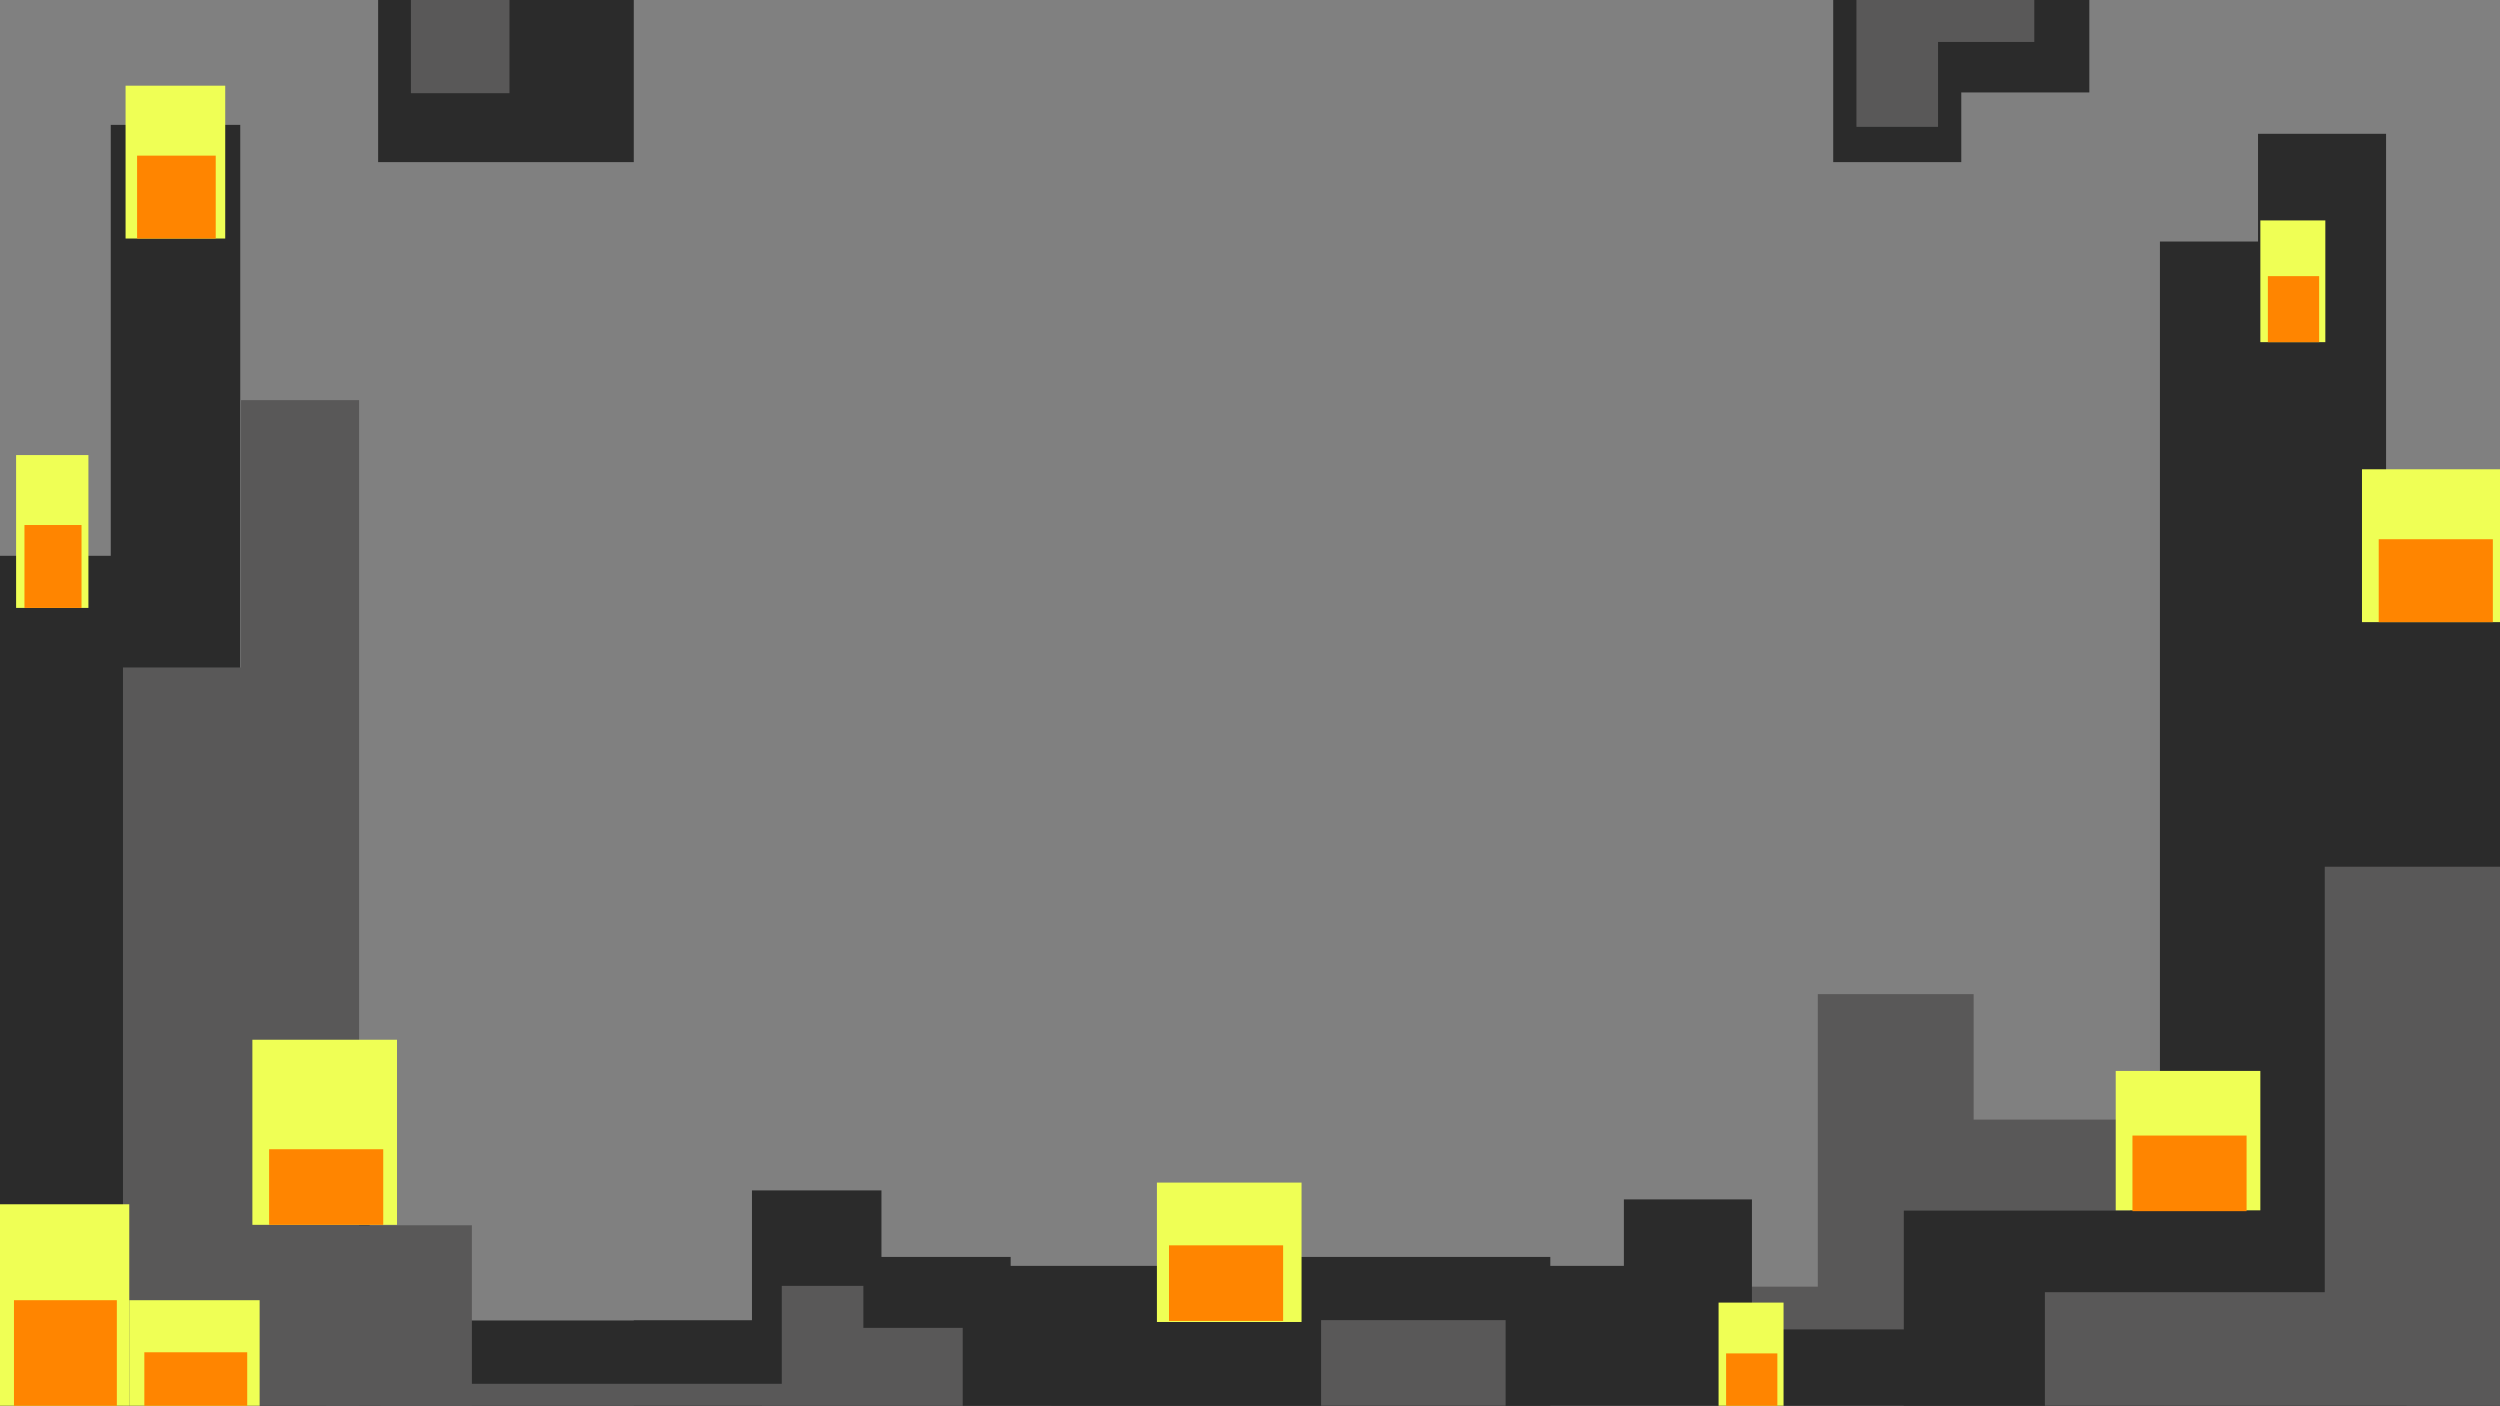 <svg id="Layer_1" data-name="Layer 1" xmlns="http://www.w3.org/2000/svg" viewBox="0 0 1920.7 1080"><rect x="0" y="0" width="1920.7" height="1080" fill="#808080" stroke="none"/><defs><style>.cls-1{fill:#595858;}.cls-2{fill:#2b2b2b;}.cls-3{fill:#efff55;}.cls-4{fill:#ff8500;}</style></defs><title>overlay-mountain-hills</title><polygon class="cls-1" points="1516.31 860.17 1516.31 763.77 1396.58 763.77 1396.58 988.52 807.66 988.52 807.66 1118.97 1396.58 1118.97 1478.22 1118.97 1516.31 1118.97 1662.12 1118.97 1662.12 860.17 1516.31 860.17"/><polygon class="cls-2" points="388.9 -7.7 388.53 -7.7 290.51 -7.7 290.51 124.55 388.53 124.55 388.9 124.55 486.92 124.55 486.92 -7.7 388.9 -7.7"/><polygon class="cls-2" points="1506.81 -7.7 1408.42 -7.7 1408.42 124.55 1506.81 124.55 1506.81 71.02 1605.2 71.02 1605.2 -7.7 1506.81 -7.7"/><rect class="cls-2" x="486.92" y="1014.48" width="98.39" height="71.8"/><polygon class="cls-2" points="1091.97 965.66 1091.6 965.66 992.49 965.66 992.49 1014.48 776.47 1014.48 776.47 965.66 677.21 965.66 677.21 914.58 577.72 914.58 577.72 1014.48 284.06 1014.48 284.06 914.58 184.58 914.58 184.58 95.94 85.09 95.94 85.09 427.02 -14.4 427.02 -14.4 1087.69 85.09 1087.69 184.58 1087.69 284.06 1087.69 284.06 1086.28 577.72 1086.28 676.98 1086.28 677.21 1086.28 776.47 1086.28 992.49 1086.28 1007.52 1086.28 1091.6 1086.28 1091.97 1086.28 1191.08 1086.28 1191.08 965.66 1091.97 965.66"/><polygon class="cls-2" points="837.41 972.53 837.79 972.53 935.8 972.53 935.8 1021.35 1149.43 1021.35 1149.43 972.53 1247.6 972.53 1247.6 921.46 1345.98 921.46 1345.98 1021.35 1636.4 1021.35 1636.4 921.46 1734.79 921.46 1734.79 102.81 1833.17 102.81 1833.17 433.89 1931.56 433.89 1931.56 1094.57 1833.17 1094.57 1734.79 1094.57 1636.4 1094.57 1636.4 1093.15 1345.98 1093.15 1247.82 1093.15 1247.6 1093.15 1149.43 1093.15 935.8 1093.15 920.93 1093.15 837.79 1093.15 837.41 1093.15 739.4 1093.15 739.4 972.53 837.41 972.53"/><rect class="cls-1" x="315.69" y="-8.29" width="75.73" height="79.89"/><rect class="cls-1" x="1014.97" y="1014.24" width="141.77" height="78.91"/><polygon class="cls-1" points="663.31 1020.17 663.31 987.91 600.63 987.91 600.63 1063.13 292.34 1063.13 292.34 1106.78 600.63 1106.78 643.37 1106.78 663.31 1106.78 739.64 1106.78 739.64 1020.17 663.31 1020.17"/><polygon class="cls-1" points="1562.91 -7.7 1488.95 -7.7 1488.95 -12.19 1426.28 -12.19 1426.28 97.46 1488.95 97.46 1488.95 32.24 1562.91 32.24 1562.91 -7.7"/><rect class="cls-1" x="250.59" y="941.37" width="111.95" height="145.73"/><polygon class="cls-1" points="185.18 512.81 94.47 512.81 94.47 1087.1 185.18 1087.1 275.89 1087.1 275.89 307.42 185.18 307.42 185.18 512.81"/><polygon class="cls-2" points="1754.13 425.91 1754.13 185.58 1659.43 185.58 1659.43 930.08 1561.04 930.08 1462.65 930.08 1462.65 1106.78 1561.04 1106.78 1659.43 1106.78 1659.43 1105.47 1754.13 1105.47 1848.84 1105.47 1848.84 425.91 1754.13 425.91"/><polygon class="cls-1" points="1929.4 992.79 1929.4 665.9 1786.07 665.9 1786.07 992.79 1571.05 992.79 1571.05 1094.57 1786.07 1094.57 1929.4 1094.57 1931.56 1094.57 1931.56 992.79 1929.4 992.79"/><rect class="cls-3" x="-0.85" y="925.22" width="100.16" height="161.05"/><rect class="cls-4" x="10.73" y="998.93" width="79.04" height="87.35"/><rect class="cls-3" x="99.31" y="998.93" width="100.16" height="87.35"/><rect class="cls-4" x="110.89" y="1038.9" width="79.04" height="47.37"/><rect class="cls-3" x="193.9" y="798.81" width="111.11" height="142.21"/><rect class="cls-4" x="206.75" y="882.94" width="87.68" height="58.09"/><rect class="cls-3" x="12.37" y="349.62" width="55.56" height="117.43"/><rect class="cls-4" x="18.79" y="403.36" width="43.84" height="63.69"/><rect class="cls-3" x="96.47" y="65.83" width="76.56" height="117.43"/><rect class="cls-4" x="105.32" y="119.57" width="60.42" height="63.69"/><rect class="cls-3" x="1736.59" y="169.35" width="49.92" height="93.52"/><rect class="cls-4" x="1742.36" y="212.15" width="39.39" height="50.72"/><rect class="cls-3" x="1320.35" y="1000.76" width="49.92" height="85.3"/><rect class="cls-4" x="1326.12" y="1039.8" width="39.39" height="46.26"/><rect class="cls-3" x="1625.47" y="822.77" width="111.11" height="107.1"/><rect class="cls-4" x="1638.32" y="872.42" width="87.68" height="58.09"/><rect class="cls-3" x="888.84" y="908.56" width="111.11" height="107.1"/><rect class="cls-4" x="898.12" y="956.77" width="87.68" height="58.09"/><rect class="cls-3" x="1814.67" y="360.54" width="111.11" height="117.43"/><rect class="cls-4" x="1827.52" y="414.28" width="87.68" height="63.69"/></svg>